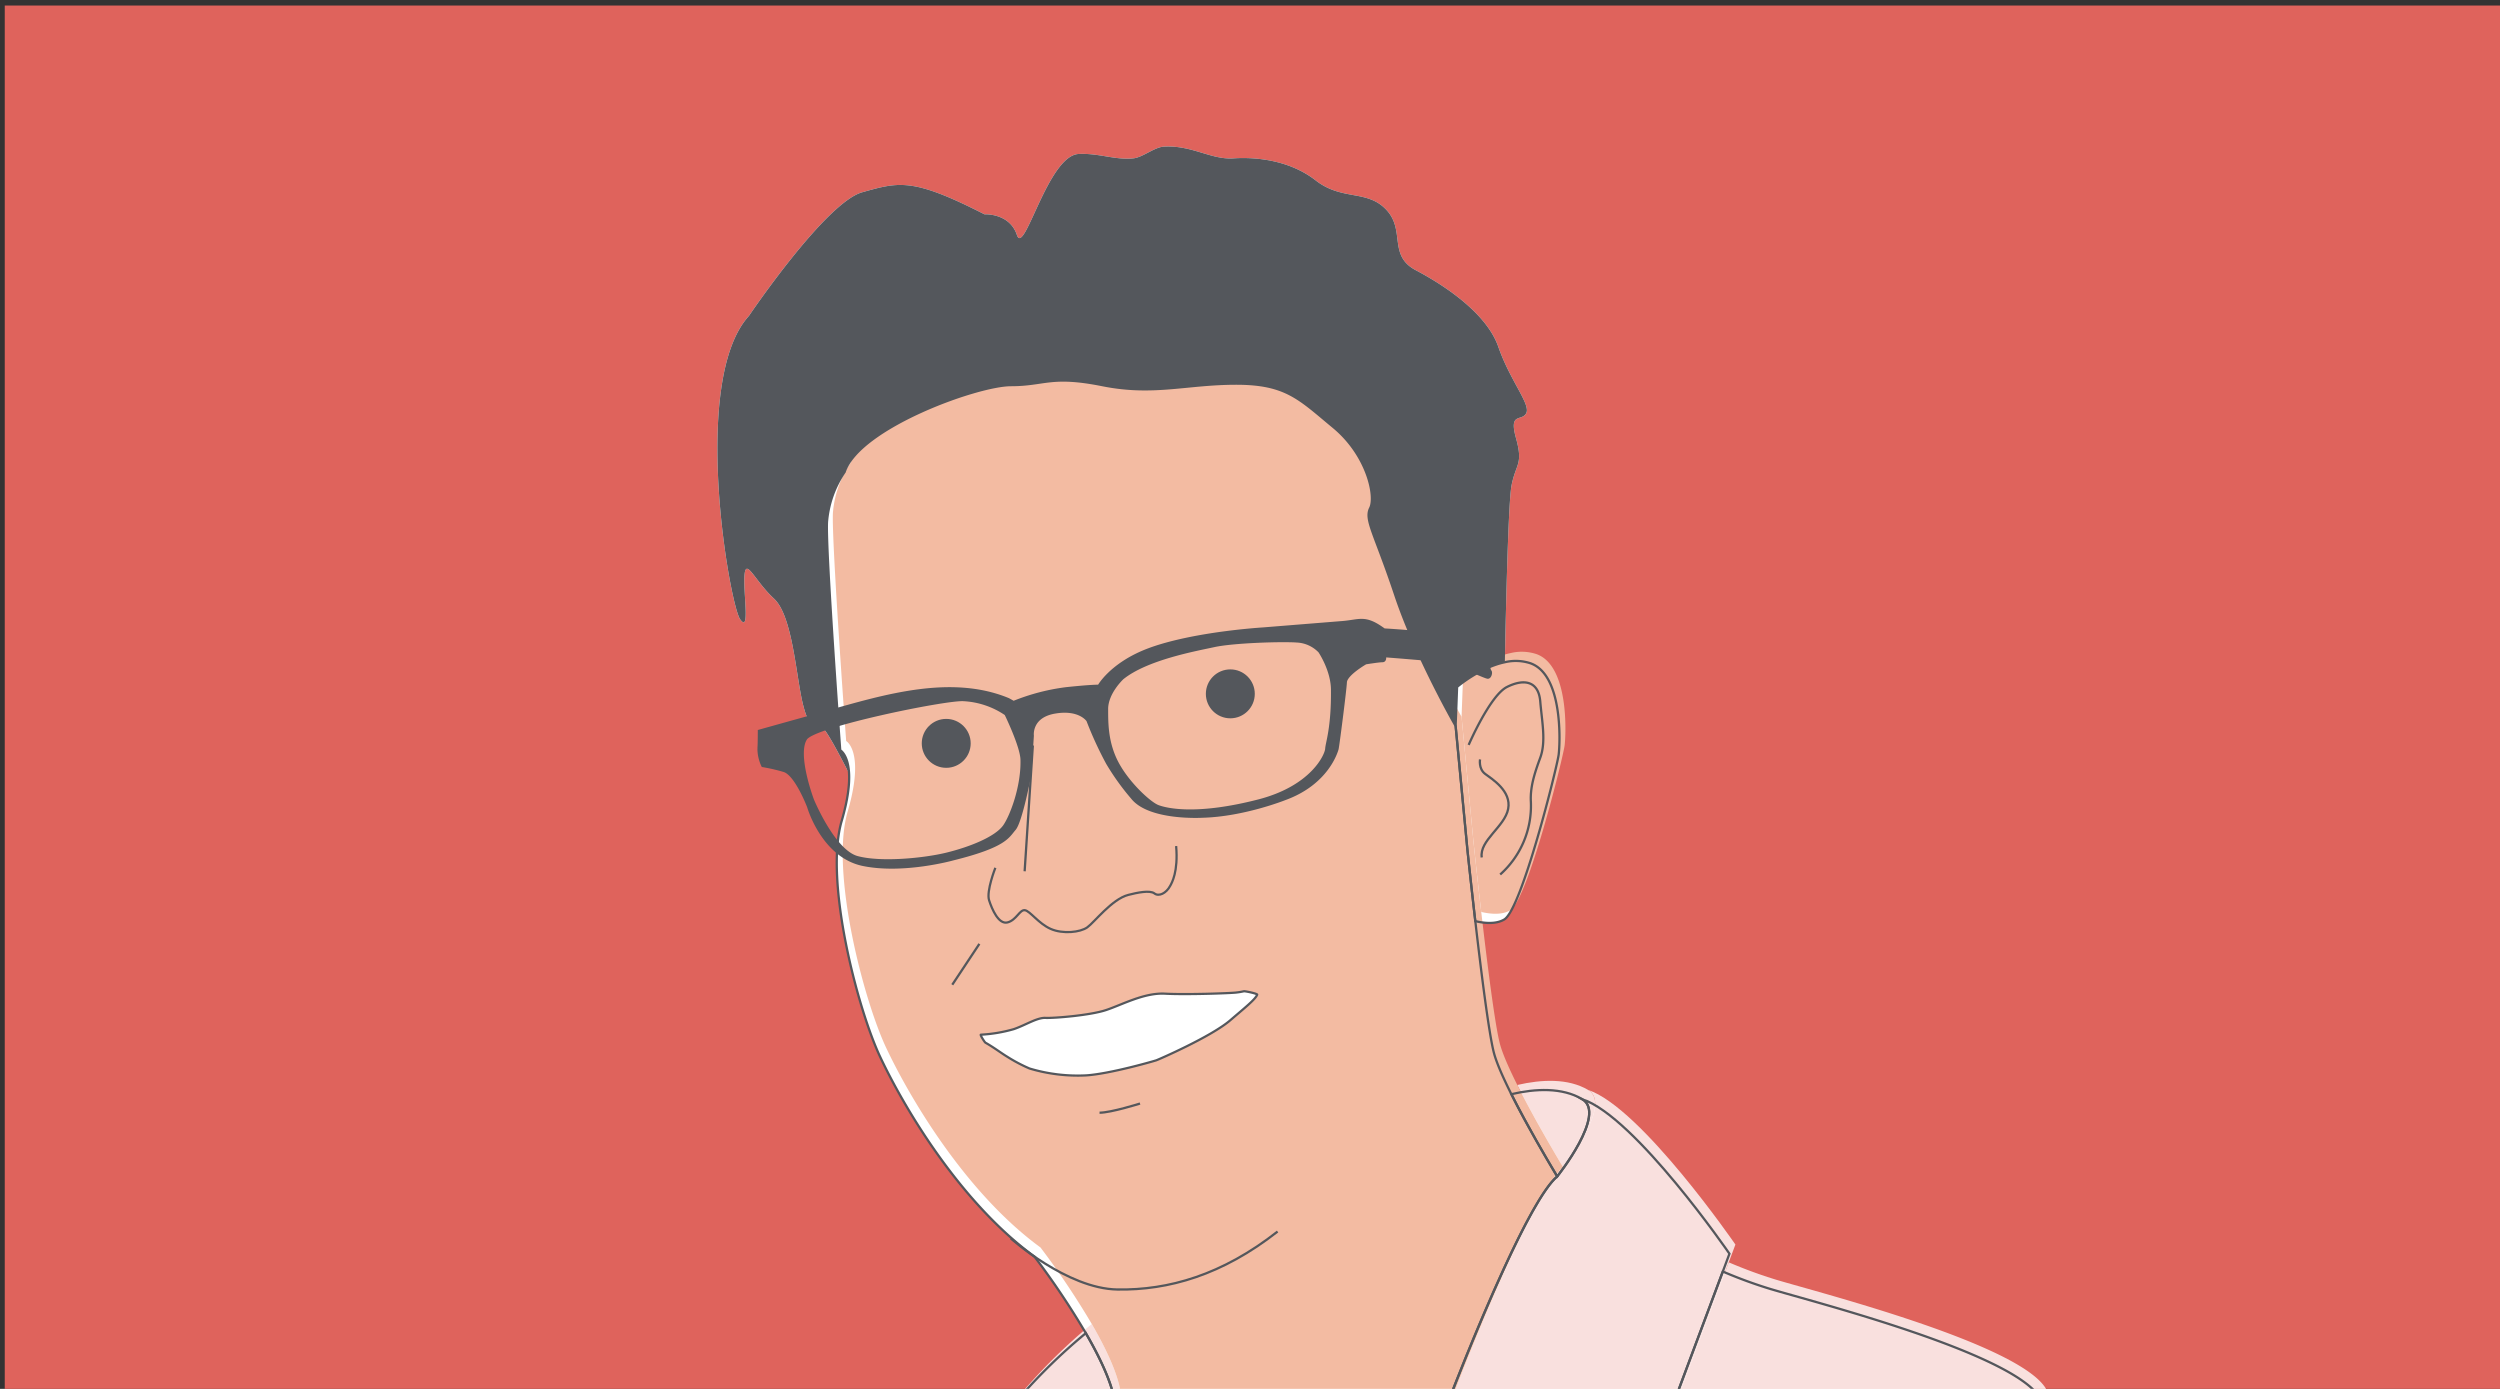 <svg xmlns="http://www.w3.org/2000/svg" viewBox="0 0 841.89 467.717"><rect x="0" y="0" width="841.89" height="467.717" fill="#333333" stroke="none"/><defs><style>.cls-1{fill:#df635c;}.cls-2{fill:#fff;}.cls-3{fill:#f9e0de;}.cls-4{fill:#f3bba2;}.cls-5,.cls-8,.cls-9{fill:#54575c;}.cls-10,.cls-5,.cls-6,.cls-7,.cls-8{stroke:#54575c;stroke-miterlimit:10;}.cls-5{stroke-width:0.733px;}.cls-10,.cls-6,.cls-7{fill:none;}.cls-6,.cls-8{stroke-width:0.769px;}.cls-7{stroke-width:0.756px;}.cls-10{stroke-width:0.754px;}</style></defs><g id="Layer_3" data-name="Layer 3"><rect class="cls-1" x="1.599" y="1.858" width="841.89" height="467.622"/><path class="cls-2" d="M532.826,370.145c-6.777-3.987-15.689-3.569-23.87-1.677,1.359,2.716,2.832,5.52,4.315,8.26,5.518,10.196,11.127,19.446,11.127,19.446S541.254,375.103,532.826,370.145Z"/><path class="cls-2" d="M687.025,470.829c-8.825-15.146-76.17-32.356-90.738-36.727a155.124,155.124,0,0,1-16.121-5.909l-15.934,42.636Z"/><path class="cls-2" d="M469.779,470.829l-7.851-.038H375.164c-1.255-6.275-5.106-14.233-9.508-21.839a189.361,189.361,0,0,0-22.461,21.878Z"/><path class="cls-2" d="M564.232,470.829l15.934-42.636,2.239-5.99s-31.731-46.109-49.579-52.058c8.428,4.958-8.428,26.029-8.428,26.029-4.634,3.929-11.48,16.989-17.974,31.109-9.485,20.623-18.219,43.508-18.219,43.508h-26.277l7.851.038Z"/><path class="cls-2" d="M282.947,252.642s-4.958-67.428-4.462-76.848a34.84,34.84,0,0,1,5.949-16.857c4.958-14.874,44.621-29.252,56.024-29.252s13.386-3.471,30.739,0,28.26-.496,45.117-.496,21.319,5.206,32.722,14.626,14.378,23.302,12.395,27.269c-1.983,3.966,1.487,8.428,8.428,29.252,6.941,20.823,20.327,44.125,20.327,44.125l.496-13.138s7.668-6.568,16.084-8.315c.37-19.083,1.186-54.233,2.261-59.608,1.487-7.437,3.966-6.941,1.487-15.865-2.479-8.924,1.983-5.454,3.47-8.428,1.488-2.975-5.454-10.907-9.42-22.311-3.966-11.403-18.344-20.823-27.764-25.781-9.42-4.958-3.47-13.386-9.916-20.327-6.445-6.941-14.874-2.975-23.798-9.916-8.924-6.941-20.328-7.933-27.764-7.437-7.437.496-13.882-4.462-23.302-3.966-3.311.174-7.137,3.633-10.412,3.966-6.042.615-11.592-1.809-18.344-1.487-10.412.496-18.344,34.705-20.823,27.269-2.479-7.437-10.907-6.941-10.907-6.941-24.294-12.395-28.756-10.907-41.151-7.437S252.208,106.384,252.208,106.384c-19.832,21.815-6.445,97.175-2.975,102.133,3.47,4.958.991-8.924,1.487-14.874.496-5.949,3.47,1.983,9.916,7.933,6.445,5.95,7.437,26.773,9.916,36.193s3.47,2.975,7.437,8.428c1.705,2.344,4.875,8.261,7.936,14.245C285.587,254.075,282.947,252.642,282.947,252.642Z"/><path class="cls-2" d="M515.473,223.391a15.876,15.876,0,0,0-8.706-.383c-8.415,1.748-16.084,8.315-16.084,8.315l-.496,13.138,1.238,13,2.728,28.647s1.136,10.883,2.663,24.091c3.272.767,7.017,1.043,9.732-.541,5.95-3.471,17.849-51.562,18.344-55.529S526.38,227.357,515.473,223.391Z"/><path class="cls-2" d="M513.27,376.728c-1.483-2.74-2.956-5.544-4.315-8.26-2.729-5.454-4.989-10.538-5.877-13.94-1.675-6.421-4.293-27.305-6.262-44.328-1.527-13.208-2.663-24.091-2.663-24.091l-2.728-28.647-1.238-13s-13.386-23.302-20.327-44.125c-6.941-20.823-10.412-25.285-8.428-29.252,1.983-3.966-.992-17.849-12.395-27.269s-15.865-14.626-32.722-14.626-27.764,3.966-45.117.496-19.336,0-30.739,0-51.066,14.378-56.024,29.252a34.84,34.84,0,0,0-5.949,16.857c-.496,9.42,4.462,76.848,4.462,76.848s2.641,1.433,2.978,7.8c.189,3.572-.344,8.692-2.482,15.998-5.949,20.327,5.454,63.461,12.891,79.327,7.437,15.865,26.277,48.588,52.058,67.428a269.85,269.85,0,0,1,17.265,25.757c4.402,7.606,8.253,15.565,9.508,21.839H488.204s8.735-22.884,18.219-43.508c6.494-14.12,13.339-27.18,17.974-31.109C524.397,396.174,518.788,386.924,513.27,376.728Z"/><path class="cls-3" d="M534.829,367.048c-6.777-3.987-15.689-3.569-23.87-1.677,1.359,2.716,2.832,5.52,4.315,8.26,5.518,10.196,11.127,19.446,11.127,19.446S543.258,372.006,534.829,367.048Z"/><path class="cls-3" d="M689.028,467.732c-8.825-15.146-76.17-32.356-90.738-36.727a155.123,155.123,0,0,1-16.121-5.909L566.235,467.732Z"/><path class="cls-3" d="M471.783,467.732l-7.851-.038H377.168c-1.255-6.275-5.106-14.233-9.508-21.839A189.36,189.36,0,0,0,345.199,467.732Z"/><path class="cls-3" d="M566.235,467.732l15.934-42.636,2.239-5.99s-31.731-46.109-49.579-52.058c8.428,4.958-8.428,26.029-8.428,26.029-4.634,3.929-11.48,16.989-17.974,31.109-9.485,20.623-18.219,43.508-18.219,43.508h-26.277l7.851.038Z"/><path class="cls-4" d="M517.477,220.294a15.876,15.876,0,0,0-8.706-.383c-8.415,1.748-16.084,8.315-16.084,8.315l-.496,13.138,1.238,13,2.728,28.647s1.136,10.883,2.663,24.091c3.272.767,7.017,1.043,9.732-.541,5.95-3.471,17.849-51.562,18.344-55.529S528.384,224.26,517.477,220.294Z"/><path class="cls-4" d="M515.274,373.631c-1.483-2.74-2.956-5.544-4.315-8.26-2.729-5.454-4.989-10.538-5.877-13.94-1.675-6.421-4.293-27.305-6.262-44.328-1.527-13.208-2.663-24.091-2.663-24.091l-2.728-28.647L492.191,241.365s-13.386-23.302-20.327-44.125c-6.941-20.823-10.412-25.285-8.428-29.252,1.983-3.966-.992-17.849-12.395-27.269s-15.865-14.626-32.722-14.626-27.764,3.966-45.117.496-19.336,0-30.739,0-51.066,14.378-56.024,29.252a34.84,34.84,0,0,0-5.949,16.857c-.496,9.42,4.462,76.848,4.462,76.848s2.641,1.433,2.978,7.8c.189,3.572-.344,8.692-2.482,15.998-5.949,20.327,5.454,63.461,12.891,79.327,7.437,15.865,26.277,48.588,52.058,67.428a269.849,269.849,0,0,1,17.265,25.757c4.402,7.606,8.253,15.565,9.508,21.839H490.208s8.735-22.884,18.219-43.508c6.494-14.12,13.339-27.18,17.974-31.109C526.401,393.077,520.792,383.827,515.274,373.631Z"/><path class="cls-5" d="M501.895,225.965c-.488-.474-1.342-6.162-1.342-6.162s-12.933-5.688-19.399-6.517c-6.466-.829-15.007-1.303-15.007-1.303-6.466-4.74-8.175-2.962-14.031-2.488-5.856.474-26.476,2.133-26.476,2.133-12.603.862-30.197,3.314-40.723,7.792-11.178,4.755-14.913,11.523-14.913,11.523s-1.952-.119-10.981.829a70.932,70.932,0,0,0-17.691,4.621l-1.708-.948c-21.073-8.739-45.926.154-66.617,5.806-3.904,1.066-17.447,4.858-17.447,4.858s.002,4.359-.122,5.806a13.517,13.517,0,0,0,1.342,6.043,59.541,59.541,0,0,1,7.199,1.659c4.026,1.185,8.175,12.087,8.175,12.087s4.758,16.708,18.423,19.552,30.502-1.896,30.502-1.896c17.691-4.384,18.423-7.584,20.62-10.072,2.271-2.573,5.246-18.485,5.246-18.485l.854-13.034s-.854-6.399,7.443-7.821c8.297-1.422,10.981,2.725,10.981,2.725a123.83,123.83,0,0,0,6.589,14.338,82.027,82.027,0,0,0,8.419,11.731c5.856,7.347,23.67,6.28,23.67,6.28,13.909-.355,27.818-5.925,27.818-5.925,14.397-5.214,17.447-15.997,17.691-16.826s2.684-19.907,2.806-22.514,6.711-6.399,6.711-6.399,4.392-.711,5.612-.711.854-1.659.854-1.659,13.909,1.066,19.033,1.659,7.198,2.014,7.198,2.014,7.565,3.555,8.419,3.555S502.383,226.439,501.895,225.965ZM338.159,278.103c-2.806,4.029-11.591,7.465-19.277,9.361-7.687,1.896-22.206,3.318-30.136,1.185-7.931-2.133-15.007-19.315-15.007-19.315s-5.734-15.167-2.318-20.5c2.818-4.398,46.552-13.345,52.94-13.075a27.747,27.747,0,0,1,14.286,4.781s5.244,10.709,5.368,15.286C344.26,264.831,340.496,274.748,338.159,278.103Zm108.466-25.95c-.122,2.133-4.88,12.797-22.816,17.419-20.511,5.285-30.624,3.081-33.796,1.896-2.742-1.024-9.883-7.584-13.543-14.338-3.66-6.754-3.66-13.377-3.66-18.367,0-5.451,5.246-10.309,5.246-10.309,8.053-6.517,24.28-9.48,30.868-10.902s22.816-1.896,27.818-1.54a11.275,11.275,0,0,1,7.564,3.436s4.208,6.162,4.27,12.797C448.699,245.161,446.747,250.019,446.625,252.152Z"/><line class="cls-6" x1="347.81" y1="251.046" x2="345.054" y2="293.408"/><path class="cls-7" d="M335.194,292.243s-3.106,7.844-2.112,10.93,3.23,8.23,6.212,7.458,4.1-4.372,5.84-4.115,4.597,4.501,8.697,6.301,9.94,1.157,12.3-.514,8.324-9.515,13.791-10.93c3.016-.78,7.33-1.672,8.821-.514s3.976,0,5.343-2.572c.494-.929,2.733-4.629,1.988-13.373"/><path class="cls-6" d="M383.91,371.626s-9.773,3.086-13.63,3.086"/><line class="cls-6" x1="329.811" y1="317.854" x2="320.682" y2="331.613"/><path class="cls-6" d="M340.382,417.024s18.888,16.941,35.884,17.224c17.224.287,35.31-4.88,53.969-19.521"/><path class="cls-6" d="M494.577,250.858s7.177-16.65,12.918-19.521,10.622-2.009,11.196,4.88,2.009,13.492,0,18.947-3.445,10.047-3.158,14.928A30.971,30.971,0,0,1,505.199,294.493"/><path class="cls-6" d="M498.416,255.738s-.574,3.158,1.722,4.88,8.899,5.741,7.751,11.77-9.76,10.622-8.899,16.363"/><circle class="cls-8" cx="318.645" cy="250.331" r="7.854"/><circle class="cls-8" cx="414.318" cy="233.659" r="7.854"/><path class="cls-2" d="M331.86,351.133c-.286-.162-1.881-2.679-1.555-2.694a49.281,49.281,0,0,0,11.146-1.886c4.082-1.414,7.783-3.901,10.628-3.772s14.918-.827,20.361-2.627,12.865-5.915,19.916-5.529,21.772-.129,23.998-.386a22.782,22.782,0,0,0,2.528-.423c.367-.085,4.617.787,4.48,1.151-.601,1.591-4.306,4.525-9.072,8.622-6.433,5.529-24.142,13.215-24.884,13.472s-15.605,4.567-23.646,5.081a56.461,56.461,0,0,1-19.05-2.315,53.443,53.443,0,0,1-7.546-3.986C337.245,354.687,334.712,352.746,331.86,351.133Z"/><path class="cls-6" d="M532.826,370.145c-6.777-3.987-15.689-3.569-23.87-1.677,1.359,2.716,2.832,5.52,4.315,8.26,5.518,10.196,11.127,19.446,11.127,19.446S541.254,375.103,532.826,370.145Z"/><path class="cls-6" d="M687.025,470.829c-8.825-15.146-76.17-32.356-90.738-36.727a155.124,155.124,0,0,1-16.121-5.909l-15.934,42.636"/><path class="cls-6" d="M375.164,470.791c-1.255-6.275-5.106-14.233-9.508-21.839a189.361,189.361,0,0,0-22.461,21.878"/><path class="cls-6" d="M564.232,470.829l15.934-42.636,2.239-5.99s-31.731-46.109-49.579-52.058c8.428,4.958-8.428,26.029-8.428,26.029-4.634,3.929-11.48,16.989-17.974,31.109-9.485,20.623-18.219,43.508-18.219,43.508"/><path class="cls-9" d="M282.947,252.642s-4.958-67.428-4.462-76.848a34.84,34.84,0,0,1,5.949-16.857c4.958-14.874,44.621-29.252,56.024-29.252s13.386-3.471,30.739,0,28.26-.496,45.117-.496,21.319,5.206,32.722,14.626,14.378,23.302,12.395,27.269c-1.983,3.966,1.487,8.428,8.428,29.252,6.941,20.823,20.327,44.125,20.327,44.125l.496-13.138s7.668-6.568,16.084-8.315c.37-19.083,1.186-54.233,2.261-59.608,1.487-7.437,3.966-6.941,1.487-15.865-2.479-8.924,1.983-5.454,3.47-8.428,1.488-2.975-5.454-10.907-9.42-22.311-3.966-11.403-18.344-20.823-27.764-25.781-9.42-4.958-3.47-13.386-9.916-20.327-6.445-6.941-14.874-2.975-23.798-9.916-8.924-6.941-20.328-7.933-27.764-7.437-7.437.496-13.882-4.462-23.302-3.966-3.311.174-7.137,3.633-10.412,3.966-6.042.615-11.592-1.809-18.344-1.487-10.412.496-18.344,34.705-20.823,27.269-2.479-7.437-10.907-6.941-10.907-6.941-24.294-12.395-28.756-10.907-41.151-7.437S252.208,106.384,252.208,106.384c-19.832,21.815-6.445,97.175-2.975,102.133,3.47,4.958.991-8.924,1.487-14.874.496-5.949,3.47,1.983,9.916,7.933,6.445,5.95,7.437,26.773,9.916,36.193s3.47,2.975,7.437,8.428c1.705,2.344,4.875,8.261,7.936,14.245C285.587,254.075,282.947,252.642,282.947,252.642Z"/><path class="cls-6" d="M515.473,223.391a15.876,15.876,0,0,0-8.706-.383c-8.415,1.748-16.084,8.315-16.084,8.315l-.496,13.138,1.238,13,2.728,28.647s1.136,10.883,2.663,24.091c3.272.767,7.017,1.043,9.732-.541,5.95-3.471,17.849-51.562,18.344-55.529S526.38,227.357,515.473,223.391Z"/><path class="cls-6" d="M488.204,470.791s8.735-22.884,18.219-43.508c6.494-14.12,13.339-27.18,17.974-31.109,0,0-5.609-9.25-11.127-19.446-1.483-2.74-2.956-5.544-4.315-8.26-2.729-5.454-4.989-10.538-5.877-13.94-1.675-6.421-4.293-27.305-6.262-44.328-1.527-13.208-2.663-24.091-2.663-24.091l-2.728-28.647-1.238-13s-13.386-23.302-20.327-44.125c-6.941-20.823-10.412-25.285-8.428-29.252,1.983-3.966-.992-17.849-12.395-27.269s-15.865-14.626-32.722-14.626-27.764,3.966-45.117.496-19.336,0-30.739,0-51.066,14.378-56.024,29.252a34.84,34.84,0,0,0-5.949,16.857c-.496,9.42,4.462,76.848,4.462,76.848s2.641,1.433,2.978,7.8c.189,3.572-.344,8.692-2.482,15.998-5.949,20.327,5.454,63.461,12.891,79.327,7.437,15.865,26.277,48.588,52.058,67.428a269.85,269.85,0,0,1,17.265,25.757c4.402,7.606,8.253,15.565,9.508,21.839"/><path class="cls-10" d="M331.86,351.133c-.286-.162-1.881-2.679-1.555-2.694a49.281,49.281,0,0,0,11.146-1.886c4.082-1.414,7.783-3.901,10.628-3.772s14.918-.827,20.361-2.627,12.865-5.915,19.916-5.529,21.772-.129,23.998-.386a22.782,22.782,0,0,0,2.528-.423c.367-.085,4.617.787,4.48,1.151-.601,1.591-4.306,4.525-9.072,8.622-6.433,5.529-24.142,13.215-24.884,13.472s-15.605,4.567-23.646,5.081a56.461,56.461,0,0,1-19.05-2.315,53.443,53.443,0,0,1-7.546-3.986C337.245,354.687,334.712,352.746,331.86,351.133Z"/></g></svg>
